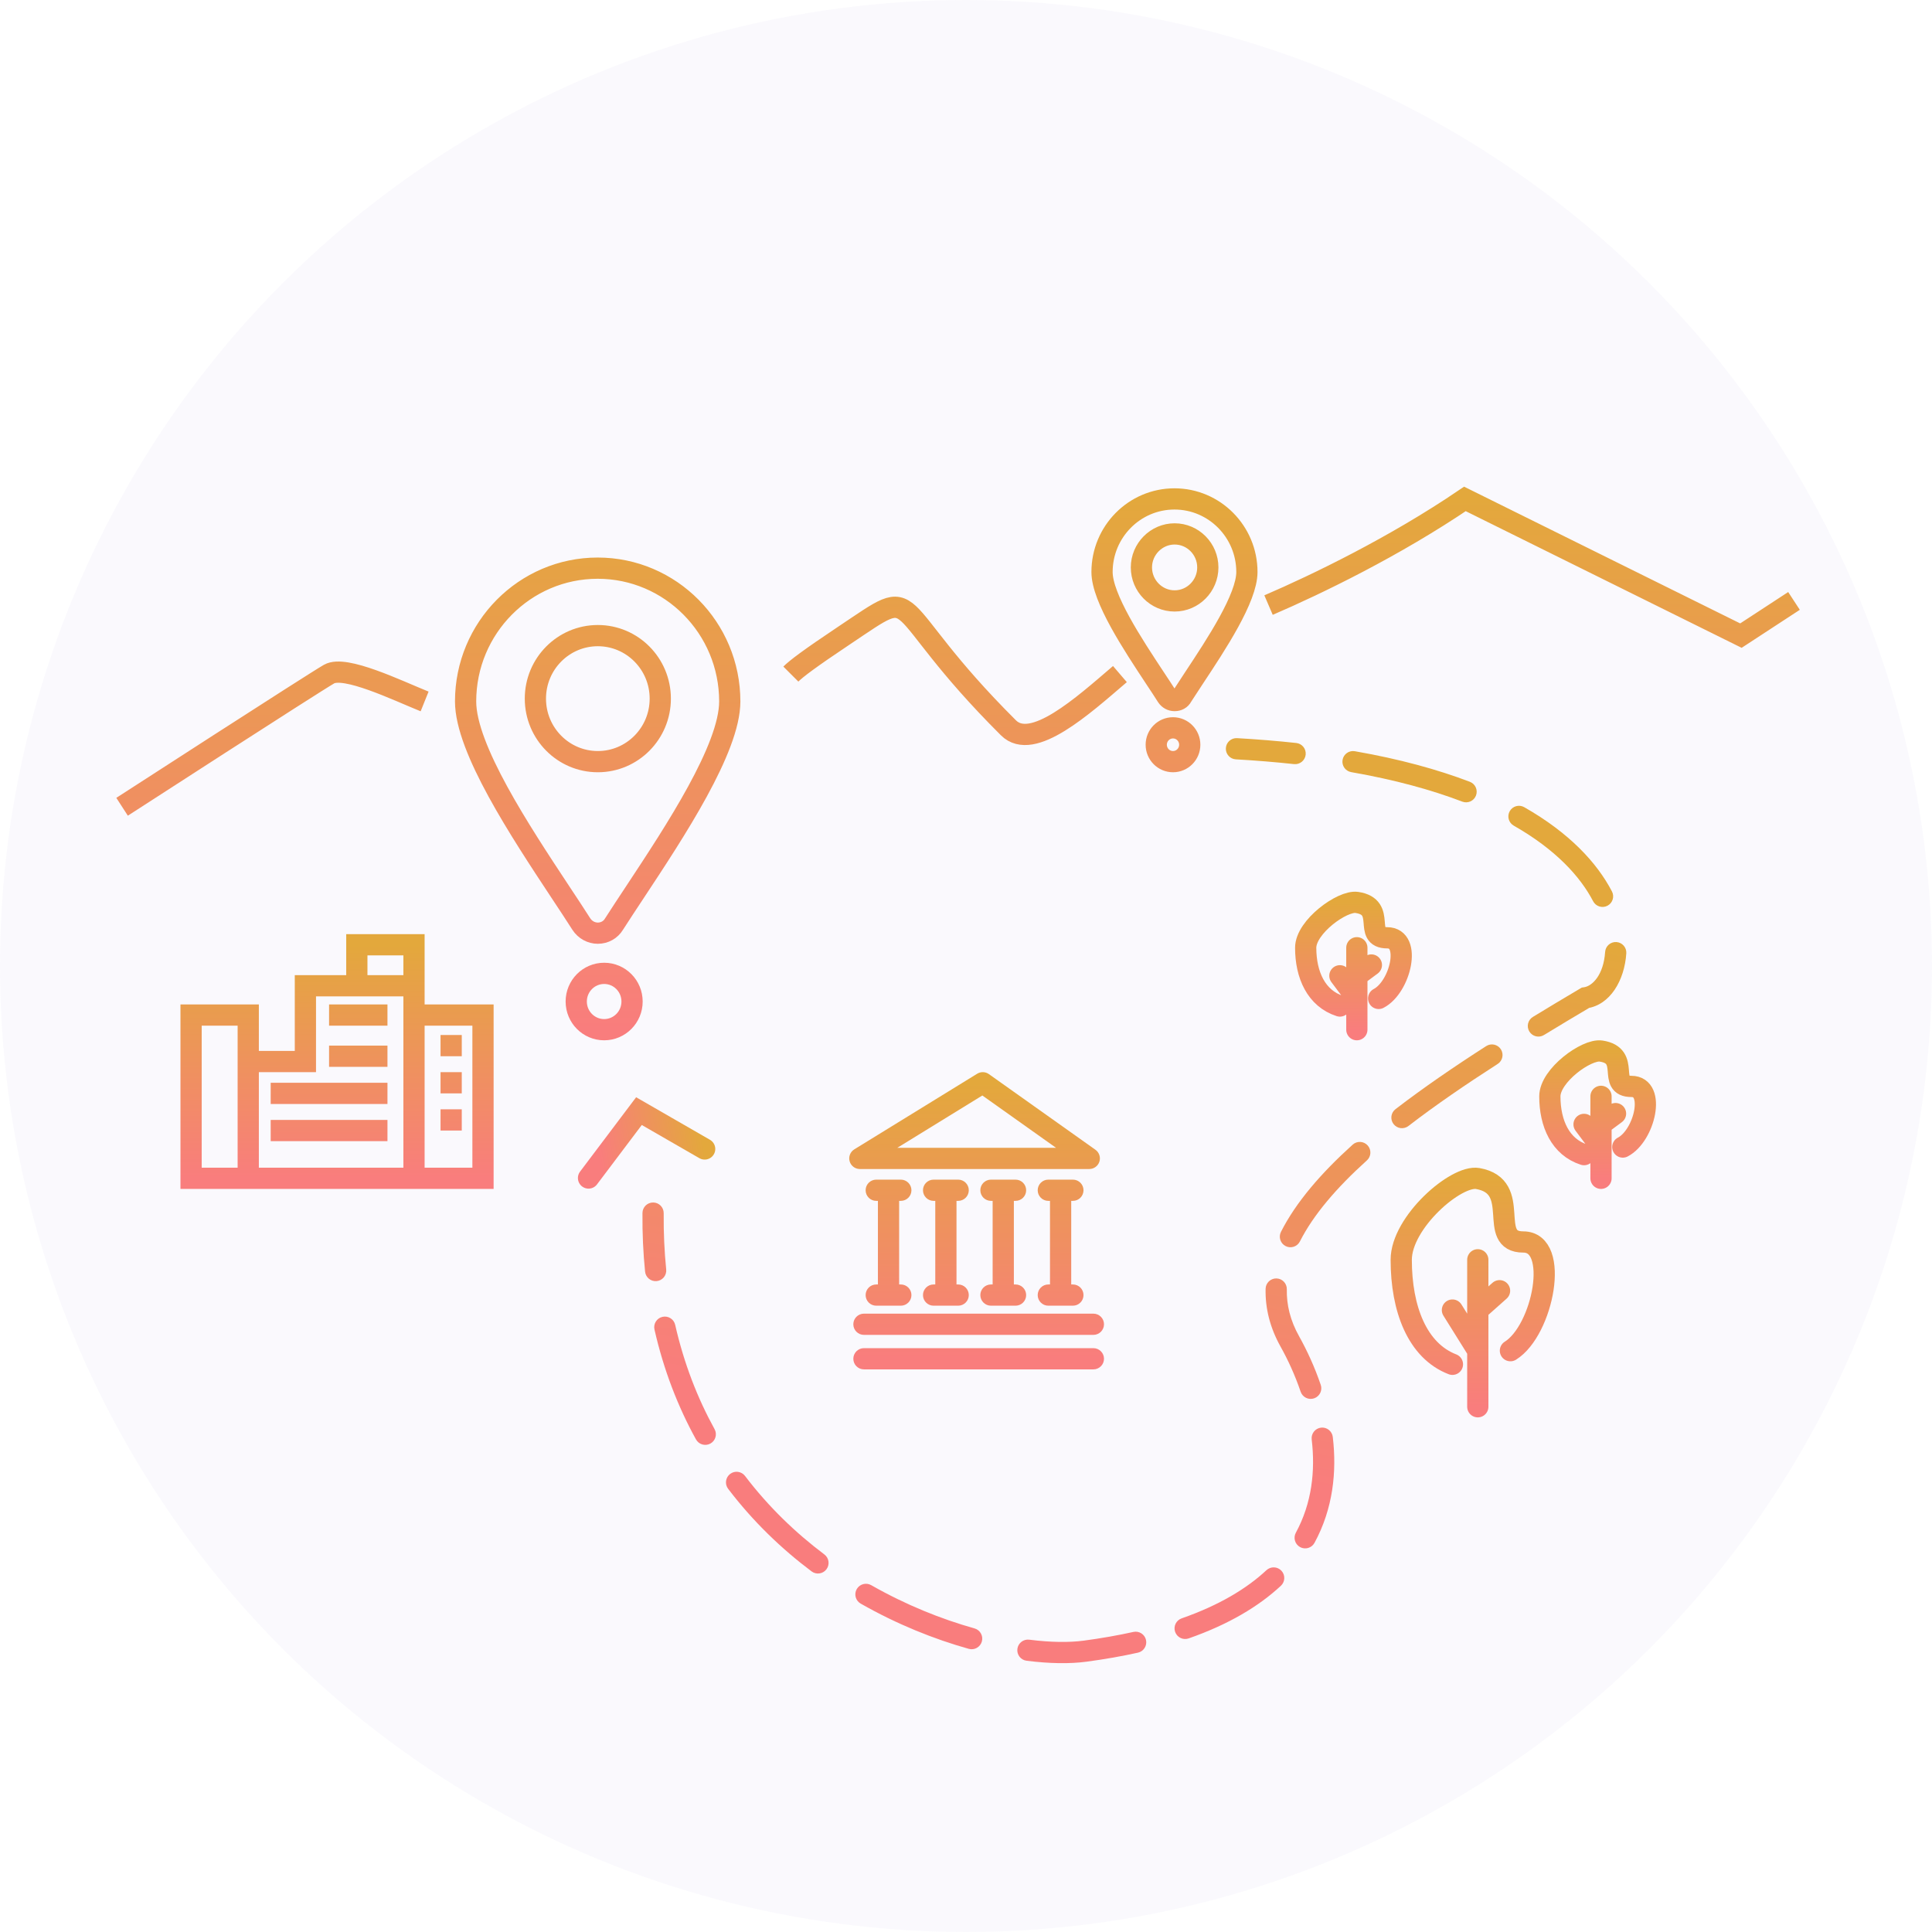 <svg width="182" height="182" viewBox="0 0 182 182" fill="none" xmlns="http://www.w3.org/2000/svg">
<circle cx="91" cy="91" r="91" fill="#9381DA" fill-opacity="0.05"/>
<path d="M11.5 76C11.5 76 29.5 64.359 31 63.5C32.5 62.641 37.429 65.043 40 66.078M169 56.609L164 59.877L138 47C131.377 51.498 124.043 55.046 119.5 57M74.5 63.5C75 63 76.278 62.027 79.5 59.877C87.131 54.785 83 56.609 95 68.564C97.248 70.804 102 66.5 105.5 63.5M59.542 94.346C59.542 95.812 58.365 97 56.913 97C55.46 97 54.283 95.812 54.283 94.346C54.283 92.881 55.46 91.693 56.913 91.693C58.365 91.693 59.542 92.881 59.542 94.346ZM62.2 65.813C62.2 69.091 59.566 71.749 56.317 71.749C53.069 71.749 50.435 69.091 50.435 65.813C50.435 62.535 53.069 59.877 56.317 59.877C59.566 59.877 62.2 62.535 62.2 65.813ZM56.317 87.908C55.695 87.908 55.113 87.587 54.767 87.056C54.186 86.148 53.508 85.115 52.774 84.011C49.01 78.313 43.861 70.519 43.861 66.078C43.861 59.151 49.438 53.522 56.304 53.522C63.169 53.522 68.746 59.151 68.746 66.078C68.746 70.506 63.598 78.313 59.833 84.011C59.113 85.101 58.421 86.148 57.84 87.056C57.522 87.587 56.954 87.908 56.317 87.908ZM110.652 56.609C108.922 56.609 107.524 55.184 107.524 53.453C107.524 51.721 108.936 50.296 110.652 50.296C112.382 50.296 113.78 51.721 113.78 53.453C113.78 55.184 112.382 56.609 110.652 56.609ZM112.078 70.156C112.078 71.036 111.371 71.749 110.5 71.749C109.628 71.749 108.922 71.036 108.922 70.156C108.922 69.277 109.628 68.564 110.5 68.564C111.371 68.564 112.078 69.277 112.078 70.156ZM110.652 65.995C110.361 65.995 110.098 65.855 109.932 65.603C109.6 65.087 109.226 64.5 108.811 63.886C106.707 60.701 103.815 56.33 103.815 53.886C103.815 50.087 106.874 47 110.638 47C114.403 47 117.462 50.087 117.462 53.886C117.462 56.33 114.583 60.687 112.465 63.886C112.064 64.5 111.676 65.087 111.344 65.603C111.22 65.855 110.957 65.995 110.652 65.995Z" stroke="url(#paint0_linear)" stroke-width="2"/>
<path d="M62.522 114.287C62.527 113.734 62.084 113.283 61.531 113.278C60.979 113.273 60.527 113.717 60.522 114.269L62.522 114.287ZM102.218 155.545L102.086 154.554L102.218 155.545ZM121.507 126.369L120.634 126.858L120.634 126.858L121.507 126.369ZM116.534 69.536C115.982 69.505 115.51 69.927 115.479 70.478C115.448 71.03 115.87 71.502 116.421 71.533L116.534 69.536ZM149.349 93.994L149.21 93.004L149.012 93.032L148.84 93.133L149.349 93.994ZM60.768 119.789C60.823 120.339 61.314 120.739 61.863 120.684C62.413 120.629 62.813 120.138 62.758 119.589L60.768 119.789ZM63.604 124.804C63.481 124.265 62.946 123.928 62.407 124.051C61.868 124.173 61.531 124.709 61.654 125.248L63.604 124.804ZM65.562 135.595C65.829 136.078 66.437 136.254 66.921 135.988C67.404 135.721 67.58 135.113 67.314 134.629L65.562 135.595ZM70.184 139.039C69.85 138.6 69.222 138.514 68.783 138.848C68.343 139.182 68.257 139.81 68.592 140.25L70.184 139.039ZM76.454 148.03C76.895 148.362 77.522 148.273 77.854 147.831C78.186 147.39 78.097 146.763 77.655 146.431L76.454 148.03ZM82.07 149.327C81.59 149.054 80.98 149.221 80.706 149.701C80.433 150.181 80.6 150.791 81.08 151.065L82.07 149.327ZM91.262 155.326C91.793 155.475 92.345 155.165 92.494 154.633C92.643 154.101 92.333 153.549 91.801 153.4L91.262 155.326ZM96.959 154.463C96.411 154.394 95.911 154.781 95.841 155.329C95.772 155.877 96.159 156.378 96.707 156.447L96.959 154.463ZM107.198 155.686C107.737 155.566 108.077 155.032 107.958 154.493C107.838 153.954 107.304 153.614 106.765 153.734L107.198 155.686ZM111.315 152.455C110.793 152.637 110.518 153.208 110.701 153.729C110.883 154.25 111.453 154.525 111.975 154.343L111.315 152.455ZM120.665 149.383C121.069 149.006 121.092 148.374 120.716 147.969C120.339 147.565 119.707 147.542 119.302 147.918L120.665 149.383ZM122.073 144.385C121.809 144.871 121.989 145.478 122.474 145.742C122.959 146.005 123.566 145.826 123.83 145.34L122.073 144.385ZM125.552 135.365C125.487 134.816 124.99 134.424 124.441 134.489C123.893 134.554 123.501 135.052 123.566 135.6L125.552 135.365ZM122.524 131.103C122.702 131.626 123.27 131.905 123.793 131.727C124.316 131.549 124.596 130.981 124.418 130.458L122.524 131.103ZM121.222 121.454C121.234 120.901 120.796 120.444 120.244 120.432C119.692 120.42 119.235 120.858 119.223 121.41L121.222 121.454ZM120.67 116.044C120.421 116.536 120.618 117.138 121.111 117.387C121.604 117.637 122.205 117.44 122.455 116.947L120.67 116.044ZM128.765 109.314C129.175 108.944 129.207 108.312 128.837 107.902C128.467 107.492 127.835 107.459 127.425 107.829L128.765 109.314ZM131.459 104.487C131.021 104.824 130.939 105.452 131.276 105.889C131.613 106.327 132.241 106.409 132.678 106.072L131.459 104.487ZM141.084 100.228C141.549 99.93 141.684 99.311 141.386 98.846C141.087 98.382 140.469 98.247 140.004 98.545L141.084 100.228ZM144.401 95.797C143.93 96.085 143.781 96.7 144.069 97.171C144.357 97.643 144.972 97.792 145.443 97.504L144.401 95.797ZM153.203 89.809C153.24 89.258 152.823 88.781 152.272 88.744C151.721 88.707 151.245 89.124 151.208 89.675L153.203 89.809ZM150.077 84.9C150.333 85.389 150.937 85.579 151.426 85.324C151.916 85.068 152.106 84.464 151.85 83.975L150.077 84.9ZM143.587 76.039C143.107 75.765 142.496 75.933 142.223 76.413C141.949 76.893 142.117 77.503 142.597 77.777L143.587 76.039ZM137.752 75.516C138.268 75.713 138.846 75.455 139.043 74.939C139.24 74.423 138.982 73.845 138.466 73.648L137.752 75.516ZM127.631 70.767C127.087 70.672 126.569 71.036 126.474 71.58C126.379 72.124 126.743 72.642 127.287 72.737L127.631 70.767ZM121.895 71.981C122.445 72.04 122.938 71.644 122.998 71.095C123.058 70.546 122.661 70.052 122.112 69.992L121.895 71.981ZM60.522 114.269C60.505 116.183 60.59 118.022 60.768 119.789L62.758 119.589C62.588 117.896 62.506 116.13 62.522 114.287L60.522 114.269ZM61.654 125.248C62.529 129.094 63.875 132.534 65.562 135.595L67.314 134.629C65.716 131.731 64.438 128.467 63.604 124.804L61.654 125.248ZM68.592 140.25C70.925 143.319 73.614 145.896 76.454 148.03L77.655 146.431C74.949 144.398 72.395 141.949 70.184 139.039L68.592 140.25ZM81.08 151.065C84.515 153.023 88.015 154.417 91.262 155.326L91.801 153.4C88.702 152.533 85.355 151.199 82.07 149.327L81.08 151.065ZM96.707 156.447C98.856 156.72 100.787 156.746 102.351 156.536L102.086 154.554C100.739 154.734 98.989 154.721 96.959 154.463L96.707 156.447ZM102.351 156.536C104.082 156.305 105.695 156.02 107.198 155.686L106.765 153.734C105.322 154.054 103.765 154.329 102.086 154.554L102.351 156.536ZM111.975 154.343C115.716 153.035 118.56 151.341 120.665 149.383L119.302 147.918C117.437 149.654 114.848 151.22 111.315 152.455L111.975 154.343ZM123.83 145.34C125.585 142.111 125.938 138.62 125.552 135.365L123.566 135.6C123.916 138.553 123.584 141.605 122.073 144.385L123.83 145.34ZM124.418 130.458C123.841 128.764 123.122 127.209 122.379 125.881L120.634 126.858C121.322 128.088 121.99 129.532 122.524 131.103L124.418 130.458ZM122.379 125.881C121.544 124.389 121.19 122.916 121.222 121.454L119.223 121.41C119.182 123.247 119.634 125.07 120.634 126.858L122.379 125.881ZM122.455 116.947C123.72 114.447 125.903 111.895 128.765 109.314L127.425 107.829C124.476 110.49 122.093 113.234 120.67 116.044L122.455 116.947ZM132.678 106.072C135.234 104.106 138.082 102.156 141.084 100.228L140.004 98.545C136.972 100.492 134.074 102.476 131.459 104.487L132.678 106.072ZM145.443 97.504C146.902 96.614 148.378 95.73 149.858 94.855L148.84 93.133C147.354 94.012 145.87 94.9 144.401 95.797L145.443 97.504ZM149.488 94.984C151.672 94.677 153.031 92.375 153.203 89.809L151.208 89.675C151.062 91.847 150.002 92.892 149.21 93.004L149.488 94.984ZM151.85 83.975C150.427 81.247 147.813 78.446 143.587 76.039L142.597 77.777C146.552 80.029 148.862 82.571 150.077 84.9L151.85 83.975ZM138.466 73.648C135.437 72.491 131.852 71.504 127.631 70.767L127.287 72.737C131.401 73.455 134.86 74.411 137.752 75.516L138.466 73.648ZM122.112 69.992C120.347 69.8 118.489 69.647 116.534 69.536L116.421 71.533C118.343 71.642 120.167 71.792 121.895 71.981L122.112 69.992Z" fill="url(#paint1_linear)"/>
<path d="M55.441 110.972L60.191 104.671L66.381 108.237" stroke="url(#paint2_linear)" stroke-width="2" stroke-miterlimit="10" stroke-linecap="round"/>
<path d="M139.213 118.676V123.412M139.213 132.521V127.238M139.213 123.412L141.262 121.59M139.213 123.412V127.238M139.213 127.238L136.823 123.412M136.823 128.521C133.5 127.238 132 123.28 132 118.676C132 115.153 137.164 110.656 139.213 111.021C143.5 111.783 140 116.998 143.5 116.998C147 116.998 145.36 125.325 142.286 127.238" stroke="url(#paint3_linear)" stroke-width="2" stroke-linecap="round" stroke-linejoin="round"/>
<path d="M150.819 103.28V105.921M150.819 111V108.054M150.819 105.921L152.188 104.905M150.819 105.921V108.054M150.819 108.054L149.222 105.921M149.222 108.77C147.002 108.054 146 105.847 146 103.28C146 101.315 149.45 98.808 150.819 99.012C153.684 99.437 151.345 102.344 153.684 102.344C156.022 102.344 154.926 106.988 152.873 108.054" stroke="url(#paint4_linear)" stroke-width="2" stroke-linecap="round" stroke-linejoin="round"/>
<path d="M127.819 89.28V91.921M127.819 97V94.054M127.819 91.921L129.188 90.905M127.819 91.921V94.054M127.819 94.054L126.222 91.921M126.222 94.77C124.002 94.054 123 91.847 123 89.28C123 87.316 126.45 84.808 127.819 85.012C130.684 85.437 128.345 88.344 130.684 88.344C133.022 88.344 131.926 92.988 129.873 94.054" stroke="url(#paint5_linear)" stroke-width="2" stroke-linecap="round" stroke-linejoin="round"/>
<path d="M84.702 112.5C84.702 111.948 84.254 111.5 83.702 111.5C83.15 111.5 82.702 111.948 82.702 112.5H84.702ZM82.702 122C82.702 122.552 83.15 123 83.702 123C84.254 123 84.702 122.552 84.702 122H82.702ZM81 109.125L80.476 108.273C80.095 108.508 79.916 108.967 80.038 109.397C80.16 109.828 80.553 110.125 81 110.125V109.125ZM102.614 109.125V110.125C103.049 110.125 103.435 109.843 103.567 109.429C103.699 109.014 103.548 108.562 103.193 108.31L102.614 109.125ZM92.579 102L93.158 101.185C92.831 100.952 92.397 100.938 92.055 101.148L92.579 102ZM82.544 111.125C81.992 111.125 81.544 111.573 81.544 112.125C81.544 112.677 81.992 113.125 82.544 113.125V111.125ZM84.86 113.125C85.412 113.125 85.86 112.677 85.86 112.125C85.86 111.573 85.412 111.125 84.86 111.125V113.125ZM82.544 121C81.992 121 81.544 121.448 81.544 122C81.544 122.552 81.992 123 82.544 123V121ZM84.86 123C85.412 123 85.86 122.552 85.86 122C85.86 121.448 85.412 121 84.86 121V123ZM90.105 112.5C90.105 111.948 89.657 111.5 89.105 111.5C88.553 111.5 88.105 111.948 88.105 112.5H90.105ZM88.105 122C88.105 122.552 88.553 123 89.105 123C89.657 123 90.105 122.552 90.105 122H88.105ZM87.947 111.125C87.395 111.125 86.947 111.573 86.947 112.125C86.947 112.677 87.395 113.125 87.947 113.125V111.125ZM90.263 113.125C90.815 113.125 91.263 112.677 91.263 112.125C91.263 111.573 90.815 111.125 90.263 111.125V113.125ZM87.947 121C87.395 121 86.947 121.448 86.947 122C86.947 122.552 87.395 123 87.947 123V121ZM90.263 123C90.815 123 91.263 122.552 91.263 122C91.263 121.448 90.815 121 90.263 121V123ZM95.509 112.5C95.509 111.948 95.061 111.5 94.509 111.5C93.957 111.5 93.509 111.948 93.509 112.5H95.509ZM93.509 122C93.509 122.552 93.957 123 94.509 123C95.061 123 95.509 122.552 95.509 122H93.509ZM93.351 111.125C92.799 111.125 92.351 111.573 92.351 112.125C92.351 112.677 92.799 113.125 93.351 113.125V111.125ZM95.667 113.125C96.219 113.125 96.667 112.677 96.667 112.125C96.667 111.573 96.219 111.125 95.667 111.125V113.125ZM93.351 121C92.799 121 92.351 121.448 92.351 122C92.351 122.552 92.799 123 93.351 123V121ZM95.667 123C96.219 123 96.667 122.552 96.667 122C96.667 121.448 96.219 121 95.667 121V123ZM100.912 112.5C100.912 111.948 100.465 111.5 99.912 111.5C99.36 111.5 98.912 111.948 98.912 112.5H100.912ZM98.912 122C98.912 122.552 99.36 123 99.912 123C100.465 123 100.912 122.552 100.912 122H98.912ZM98.754 111.125C98.202 111.125 97.754 111.573 97.754 112.125C97.754 112.677 98.202 113.125 98.754 113.125V111.125ZM101.07 113.125C101.622 113.125 102.07 112.677 102.07 112.125C102.07 111.573 101.622 111.125 101.07 111.125V113.125ZM98.754 121C98.202 121 97.754 121.448 97.754 122C97.754 122.552 98.202 123 98.754 123V121ZM101.07 123C101.622 123 102.07 122.552 102.07 122C102.07 121.448 101.622 121 101.07 121V123ZM81.386 123.75C80.834 123.75 80.386 124.198 80.386 124.75C80.386 125.302 80.834 125.75 81.386 125.75V123.75ZM103 125.75C103.552 125.75 104 125.302 104 124.75C104 124.198 103.552 123.75 103 123.75V125.75ZM81.386 127C80.834 127 80.386 127.448 80.386 128C80.386 128.552 80.834 129 81.386 129V127ZM103 129C103.552 129 104 128.552 104 128C104 127.448 103.552 127 103 127V129ZM82.702 112.5V122H84.702V112.5H82.702ZM81 110.125H102.614V108.125H81V110.125ZM103.193 108.31L93.158 101.185L92 102.815L102.035 109.94L103.193 108.31ZM92.055 101.148L80.476 108.273L81.524 109.977L93.103 102.852L92.055 101.148ZM82.544 113.125H84.86V111.125H82.544V113.125ZM82.544 123H84.86V121H82.544V123ZM88.105 112.5V122H90.105V112.5H88.105ZM87.947 113.125H90.263V111.125H87.947V113.125ZM87.947 123H90.263V121H87.947V123ZM93.509 112.5V122H95.509V112.5H93.509ZM93.351 113.125H95.667V111.125H93.351V113.125ZM93.351 123H95.667V121H93.351V123ZM98.912 112.5V122H100.912V112.5H98.912ZM98.754 113.125H101.07V111.125H98.754V113.125ZM98.754 123H101.07V121H98.754V123ZM81.386 125.75H103V123.75H81.386V125.75ZM81.386 129H103V127H81.386V129Z" fill="url(#paint6_linear)"/>
<path d="M23.385 100H28.769V92.862H33.615M23.385 100V95.621H18V111H23.385M23.385 100V111M39 111V95.621M39 111H45.5V95.621H39M39 111H23.385M33.615 92.862V89H39V92.862M33.615 92.862H39M39 95.621V92.862M41.5 98.5H43.5M41.5 102H43.5M41.5 105.5H43.5M31 95.621H36.5M25.5 103H36.5M31 99.5H36.5M25.5 106.5H36.5" stroke="url(#paint7_linear)" stroke-width="2"/>
<defs>
<linearGradient id="paint0_linear" x1="90.25" y1="47" x2="90.25" y2="97" gradientUnits="userSpaceOnUse">
<stop stop-color="#E3A83C"/>
<stop offset="1" stop-color="#F97D7D"/>
</linearGradient>
<linearGradient id="paint1_linear" x1="105.336" y1="81.279" x2="96.033" y2="135.379" gradientUnits="userSpaceOnUse">
<stop stop-color="#E3A83C"/>
<stop offset="1" stop-color="#F97D7D"/>
</linearGradient>
<linearGradient id="paint2_linear" x1="66.058" y1="106.456" x2="56.379" y2="108.21" gradientUnits="userSpaceOnUse">
<stop stop-color="#E3A83C"/>
<stop offset="1" stop-color="#F97D7D"/>
</linearGradient>
<linearGradient id="paint3_linear" x1="138.735" y1="111" x2="138.735" y2="132.521" gradientUnits="userSpaceOnUse">
<stop stop-color="#E3A83C"/>
<stop offset="1" stop-color="#F97D7D"/>
</linearGradient>
<linearGradient id="paint4_linear" x1="150.5" y1="99" x2="150.5" y2="111" gradientUnits="userSpaceOnUse">
<stop stop-color="#E3A83C"/>
<stop offset="1" stop-color="#F97D7D"/>
</linearGradient>
<linearGradient id="paint5_linear" x1="127.5" y1="85" x2="127.5" y2="97" gradientUnits="userSpaceOnUse">
<stop stop-color="#E3A83C"/>
<stop offset="1" stop-color="#F97D7D"/>
</linearGradient>
<linearGradient id="paint6_linear" x1="92" y1="102" x2="92" y2="128" gradientUnits="userSpaceOnUse">
<stop stop-color="#E3A83C"/>
<stop offset="1" stop-color="#F97D7D"/>
</linearGradient>
<linearGradient id="paint7_linear" x1="31.75" y1="89" x2="31.75" y2="111" gradientUnits="userSpaceOnUse">
<stop stop-color="#E3A83C"/>
<stop offset="1" stop-color="#F97D7D"/>
</linearGradient>
</defs>
</svg>

